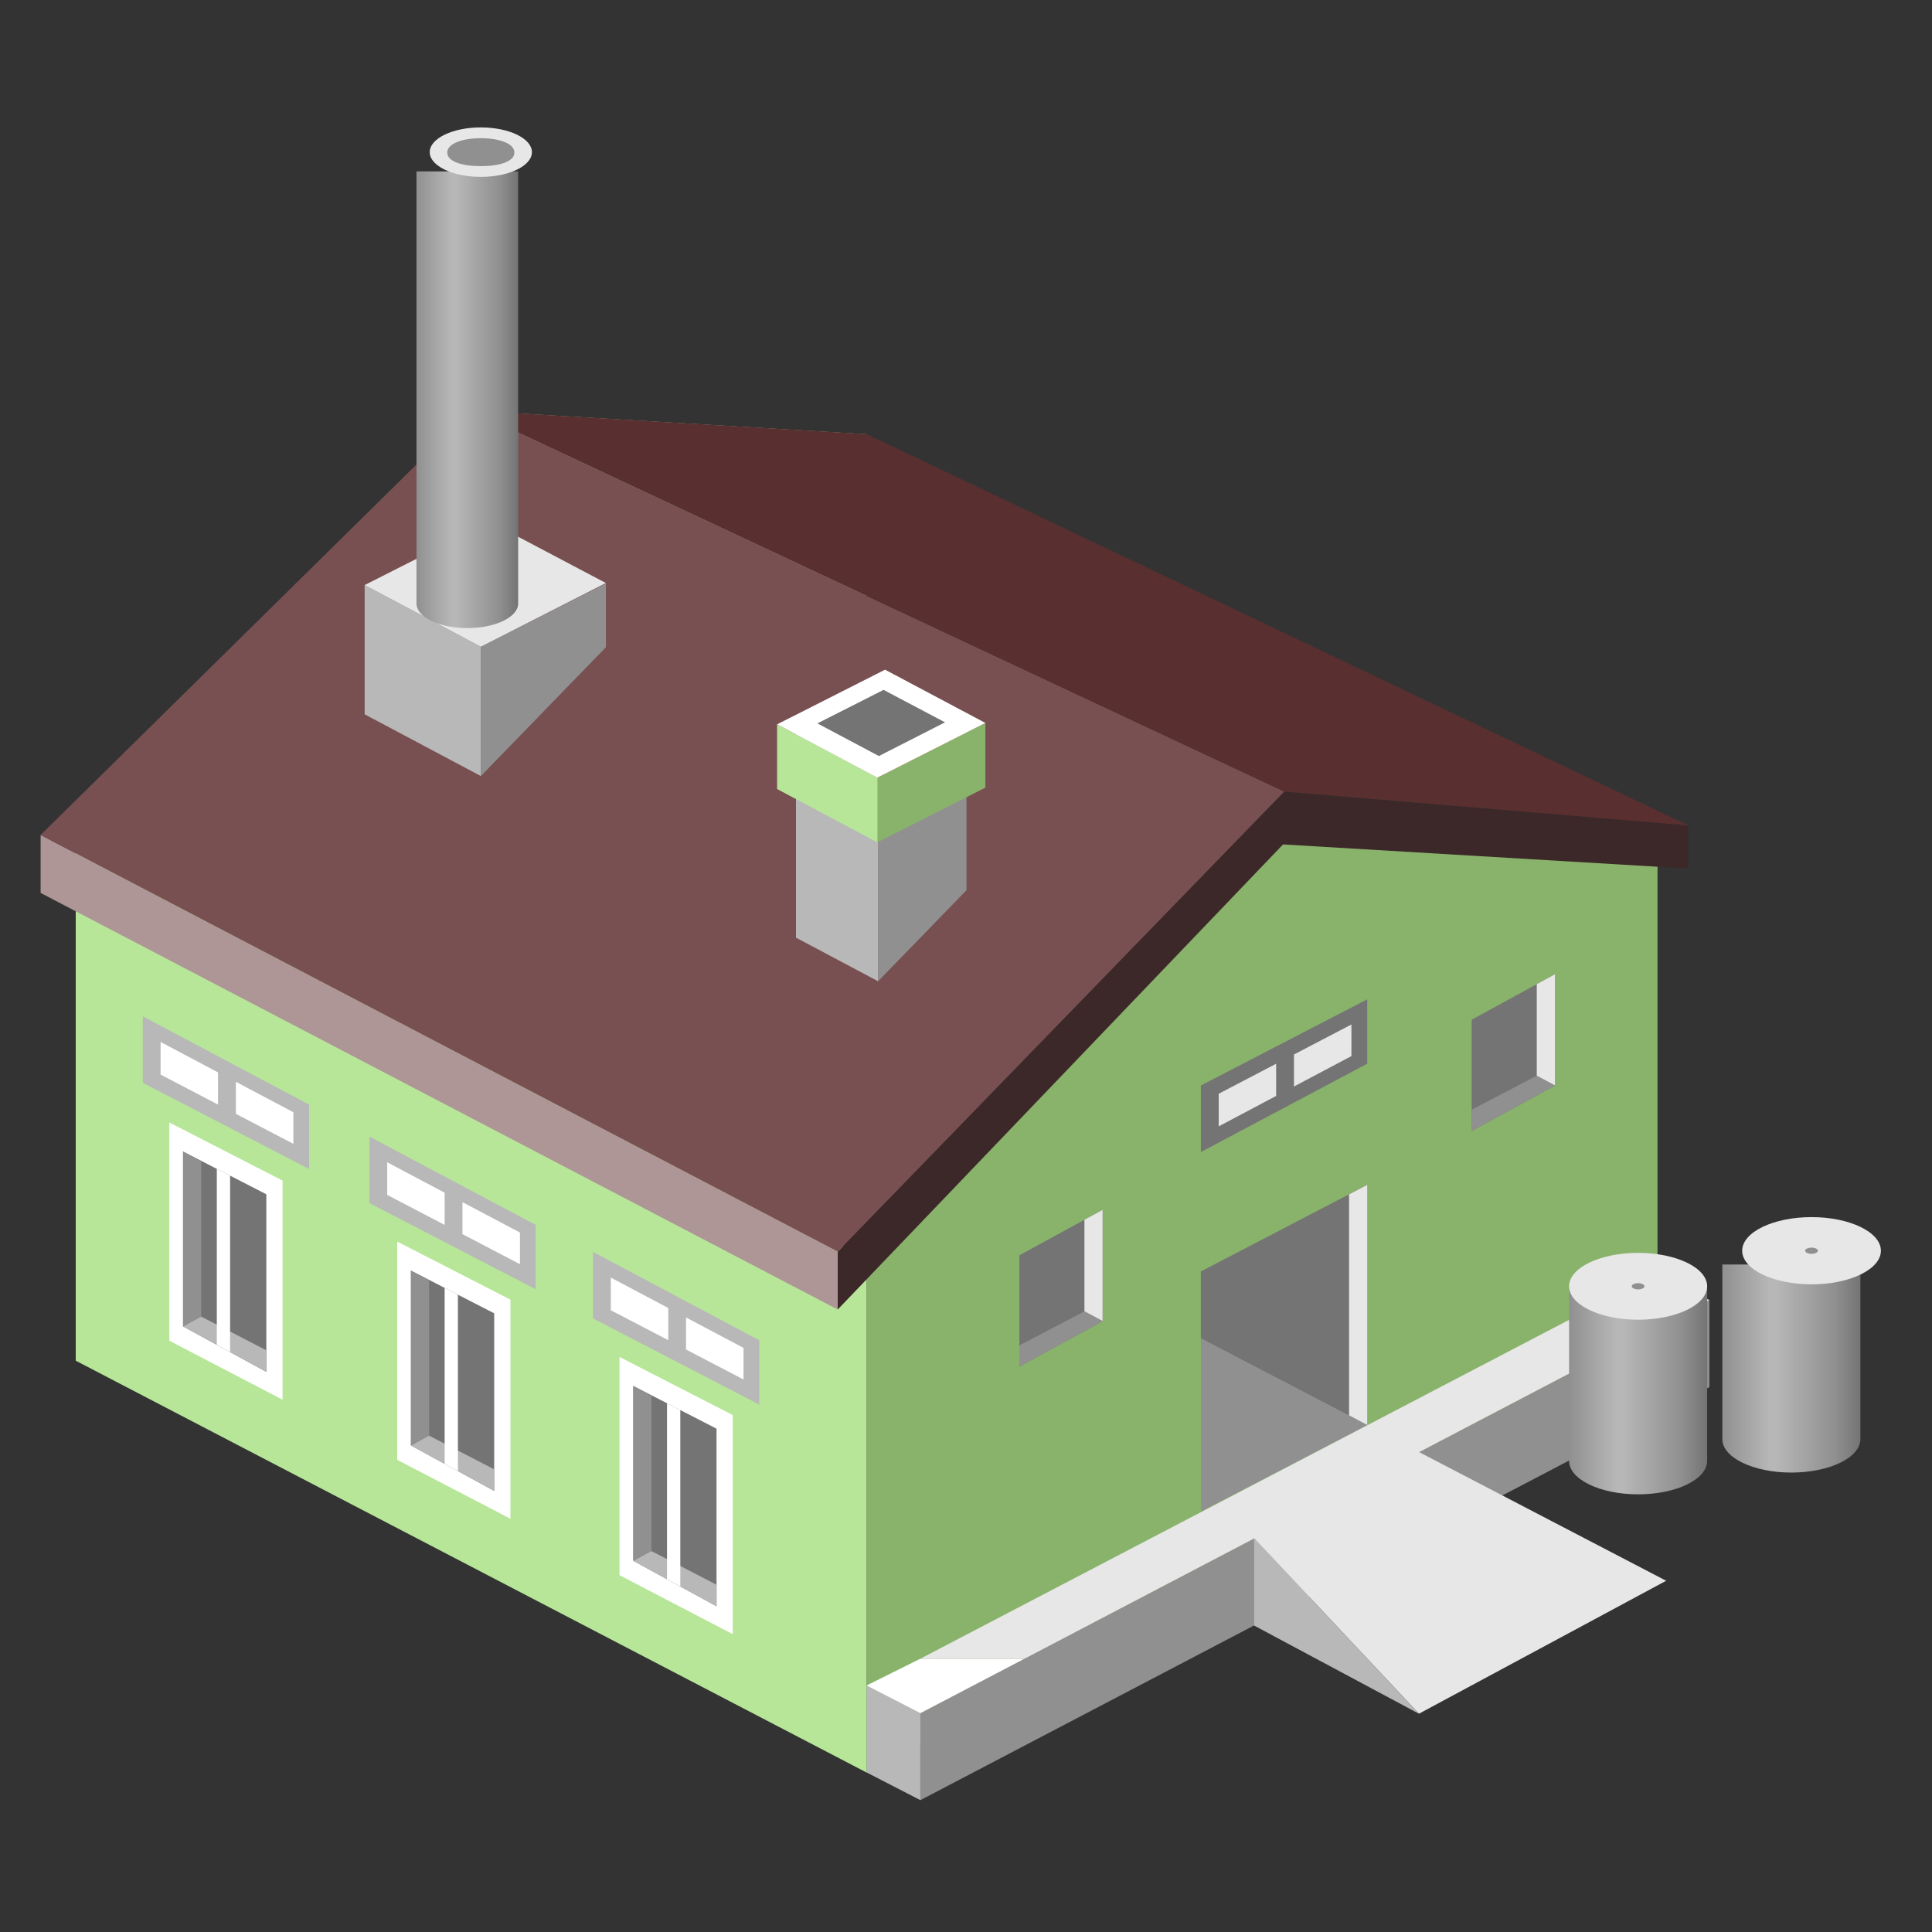 <?xml version="1.0" encoding="UTF-8" standalone="no"?>
<svg
   xmlns:dc="http://purl.org/dc/elements/1.1/"
   xmlns:cc="http://creativecommons.org/ns#"
   xmlns:rdf="http://www.w3.org/1999/02/22-rdf-syntax-ns#"
   xmlns:svg="http://www.w3.org/2000/svg"
   xmlns="http://www.w3.org/2000/svg"
   id="svg7696"
   version="1.1"
   viewBox="0 0 40 40"
   height="40mm"
   width="40mm">
  <rect x="0" y="0" width="40" height="40" fill="#333333" stroke="none"/>
  <defs
     id="defs7690">
    <clipPath
       clipPathUnits="userSpaceOnUse"
       id="clipPath550">
      <path
         d="m 2756.33,3984.36 v -447.29 c 0,-14.07 23.55,-25.48 52.64,-25.48 29.06,0 52.62,11.41 52.62,25.48 v 447.29 z"
         id="path552" />
    </clipPath>
    <linearGradient
       x1="0"
       y1="0"
       x2="1"
       y2="0"
       gradientUnits="userSpaceOnUse"
       gradientTransform="matrix(105.251,0,0,-105.251,2756.33,3747.97)"
       spreadMethod="pad"
       id="linearGradient554">
      <stop
         style="stop-opacity:1;stop-color:#909090"
         offset="0"
         id="stop556" />
      <stop
         style="stop-opacity:1;stop-color:#b7b7b7"
         offset="0.344"
         id="stop558" />
      <stop
         style="stop-opacity:1;stop-color:#b7b7b7"
         offset="0.389"
         id="stop560" />
      <stop
         style="stop-opacity:1;stop-color:#909090"
         offset="0.812"
         id="stop562" />
      <stop
         style="stop-opacity:1;stop-color:#747474"
         offset="1"
         id="stop564" />
    </linearGradient>
    <clipPath
       clipPathUnits="userSpaceOnUse"
       id="clipPath532">
      <path
         d="M 0,4300 V 0 h 4499.99 v 4300 z"
         id="path534" />
    </clipPath>
    <clipPath
       clipPathUnits="userSpaceOnUse"
       id="clipPath510">
      <path
         d="m 4108.15,2852.78 v -180.76 c 0,-19.12 32.01,-34.61 71.46,-34.61 39.46,0 71.45,15.49 71.45,34.61 v 180.76 z"
         id="path512" />
    </clipPath>
    <linearGradient
       x1="0"
       y1="0"
       x2="1"
       y2="0"
       gradientUnits="userSpaceOnUse"
       gradientTransform="matrix(142.913,0,0,-142.913,4108.15,2745.09)"
       spreadMethod="pad"
       id="linearGradient514">
      <stop
         style="stop-opacity:1;stop-color:#909090"
         offset="0"
         id="stop516" />
      <stop
         style="stop-opacity:1;stop-color:#b7b7b7"
         offset="0.344"
         id="stop518" />
      <stop
         style="stop-opacity:1;stop-color:#b7b7b7"
         offset="0.389"
         id="stop520" />
      <stop
         style="stop-opacity:1;stop-color:#909090"
         offset="0.812"
         id="stop522" />
      <stop
         style="stop-opacity:1;stop-color:#747474"
         offset="1"
         id="stop524" />
    </linearGradient>
    <clipPath
       clipPathUnits="userSpaceOnUse"
       id="clipPath498">
      <path
         d="M 0,4300 V 0 h 4499.99 v 4300 z"
         id="path500" />
    </clipPath>
    <clipPath
       clipPathUnits="userSpaceOnUse"
       id="clipPath476">
      <path
         d="m 3949.51,2830.24 v -180.77 c 0,-19.11 31.99,-34.6 71.45,-34.6 39.48,0 71.49,15.49 71.49,34.6 v 180.77 z"
         id="path478" />
    </clipPath>
    <linearGradient
       x1="0"
       y1="0"
       x2="1"
       y2="0"
       gradientUnits="userSpaceOnUse"
       gradientTransform="matrix(142.937,0,0,-142.937,3949.51,2722.55)"
       spreadMethod="pad"
       id="linearGradient480">
      <stop
         style="stop-opacity:1;stop-color:#909090"
         offset="0"
         id="stop482" />
      <stop
         style="stop-opacity:1;stop-color:#b7b7b7"
         offset="0.344"
         id="stop484" />
      <stop
         style="stop-opacity:1;stop-color:#b7b7b7"
         offset="0.389"
         id="stop486" />
      <stop
         style="stop-opacity:1;stop-color:#909090"
         offset="0.812"
         id="stop488" />
      <stop
         style="stop-opacity:1;stop-color:#747474"
         offset="1"
         id="stop490" />
    </linearGradient>
  </defs>
  <g
     transform="translate(0,-257)"
     id="layer1">
    <path
       id="path394"
       style="fill:#89b36b;fill-opacity:1;fill-rule:nonzero;stroke:none;stroke-width:0.02"
       d="m 34.317,285.171 -16.373,8.529 v -10.647 l 8.187,-9.016 8.186,0.488 v 10.647" />
    <path
       id="path396"
       style="fill:#a9c497;fill-opacity:1;fill-rule:nonzero;stroke:none;stroke-width:0.02"
       d="m 17.943,276.636 -16.374,8.529 v -10.647 l 8.187,-9.016 8.187,0.488 v 10.647" />
    <path
       id="path398"
       style="fill:#747474;fill-opacity:1;fill-rule:nonzero;stroke:none;stroke-width:0.02"
       d="m 32.193,279.476 -1.724,0.941 v -2.305 l 1.724,-0.941 v 2.305" />
    <path
       id="path400"
       style="fill:#e7e7e7;fill-opacity:1;fill-rule:nonzero;stroke:none;stroke-width:0.02"
       d="m 31.817,279.273 0.376,0.2 v -2.302 l -0.376,0.205 v 1.897" />
    <path
       id="path402"
       style="fill:#909090;fill-opacity:1;fill-rule:nonzero;stroke:none;stroke-width:0.02"
       d="m 30.468,280.416 v -0.439 l 1.348,-0.705 0.376,0.203 -1.724,0.941" />
    <path
       id="path404"
       style="fill:#747474;fill-opacity:1;fill-rule:nonzero;stroke:none;stroke-width:0.02"
       d="m 22.828,284.354 -1.724,0.941 V 282.99 l 1.724,-0.941 v 2.305" />
    <path
       id="path406"
       style="fill:#e7e7e7;fill-opacity:1;fill-rule:nonzero;stroke:none;stroke-width:0.02"
       d="m 22.452,284.151 0.376,0.2 v -2.302 l -0.376,0.205 v 1.897" />
    <path
       id="path408"
       style="fill:#909090;fill-opacity:1;fill-rule:nonzero;stroke:none;stroke-width:0.02"
       d="m 21.104,285.295 v -0.439 l 1.348,-0.705 0.376,0.203 -1.724,0.941" />
    <path
       id="path410"
       style="fill:#b7e698;fill-opacity:1;fill-rule:nonzero;stroke:none;stroke-width:0.02"
       d="M 17.943,283.053 1.569,274.524 v 10.648 l 16.374,8.527 v -10.647" />
    <path
       id="path412"
       style="fill:#3c2829;fill-opacity:1;fill-rule:nonzero;stroke:none;stroke-width:0.02"
       d="m 34.954,274.09 -8.365,-0.702 -9.245,9.525 v 1.199 l 9.22,-9.629 8.39,0.5 v -0.893" />
    <path
       id="path414"
       style="fill:#ae9697;fill-opacity:1;fill-rule:nonzero;stroke:none;stroke-width:0.02"
       d="m 0.841,275.487 16.503,8.625 v -1.199 l -16.503,-8.626 v 1.199" />
    <path
       id="path416"
       style="fill:#785051;fill-opacity:1;fill-rule:nonzero;stroke:none;stroke-width:0.02"
       d="m 17.344,282.913 -16.503,-8.626 8.915,-8.787 16.833,7.888 -9.245,9.525" />
    <path
       id="path418"
       style="fill:#592f30;fill-opacity:1;fill-rule:nonzero;stroke:none;stroke-width:0.02"
       d="m 34.954,274.09 -8.365,-0.702 -16.833,-7.888 8.187,0.488 17.011,8.101" />
    <path
       id="path420"
       style="fill:#909090;fill-opacity:1;fill-rule:nonzero;stroke:none;stroke-width:0.02"
       d="m 35.391,285.718 -16.335,8.552 v -1.8 l 16.335,-8.552 v 1.8" />
    <path
       id="path422"
       style="fill:#b8b8b8;fill-opacity:1;fill-rule:nonzero;stroke:none;stroke-width:0.02"
       d="m 17.943,293.697 1.112,0.573 v -1.8 l -1.112,-0.572 v 1.8" />
    <path
       id="path424"
       style="fill:#ffffff;fill-opacity:1;fill-rule:nonzero;stroke:none;stroke-width:0.02"
       d="m 17.943,291.897 1.112,0.572 2.15,-1.125 -2.165,0.005 -1.098,0.547" />
    <path
       id="path426"
       style="fill:#747474;fill-opacity:1;fill-rule:nonzero;stroke:none;stroke-width:0.02"
       d="m 28.306,286.505 v -4.974 l -3.444,1.793 v 1.387 l 3.444,1.794" />
    <path
       id="path428"
       style="fill:#909090;fill-opacity:1;fill-rule:nonzero;stroke:none;stroke-width:0.02"
       d="m 24.863,284.712 v 3.582 l 3.444,-1.788 -3.444,-1.794" />
    <path
       id="path430"
       style="fill:#b8b8b8;fill-opacity:1;fill-rule:nonzero;stroke:none;stroke-width:0.02"
       d="m 25.966,290.656 3.412,1.825 -3.412,-3.633 v 1.808" />
    <path
       id="path432"
       style="fill:#e7e7e7;fill-opacity:1;fill-rule:nonzero;stroke:none;stroke-width:0.02"
       d="m 35.391,283.917 -1.074,-0.547 -15.276,7.979 2.165,-0.005 4.763,-2.494 3.41,3.63 5.117,-2.752 -5.115,-2.664 6.011,-3.147" />
    <path
       id="path434"
       style="fill:#909090;fill-opacity:1;fill-rule:nonzero;stroke:none;stroke-width:0.02"
       d="m 20.01,275.431 -1.83,1.885 v -4.217 l 1.83,-0.926 v 3.258" />
    <path
       id="path436"
       style="fill:#b8b8b8;fill-opacity:1;fill-rule:nonzero;stroke:none;stroke-width:0.02"
       d="m 16.48,276.413 1.7,0.903 v -4.217 l -1.7,-0.903 v 4.217" />
    <path
       id="path438"
       style="fill:#e75151;fill-opacity:1;fill-rule:nonzero;stroke:none;stroke-width:0.02"
       d="m 16.48,272.196 1.7,0.903 1.83,-0.932 -1.7,-0.897 -1.829,0.927" />
    <path
       id="path440"
       style="fill:#89b36b;fill-opacity:1;fill-rule:nonzero;stroke:none;stroke-width:0.02"
       d="m 20.401,273.307 -2.236,1.132 v -1.34 l 2.236,-1.131 v 1.34" />
    <path
       id="path442"
       style="fill:#b7e698;fill-opacity:1;fill-rule:nonzero;stroke:none;stroke-width:0.02"
       d="m 16.089,273.336 2.076,1.104 v -1.34 l -2.076,-1.103 v 1.34" />
    <path
       id="path444"
       style="fill:#ffffff;fill-opacity:1;fill-rule:nonzero;stroke:none;stroke-width:0.02"
       d="m 16.089,271.996 2.076,1.103 2.236,-1.131 -2.077,-1.103 -2.235,1.132" />
    <path
       id="path446"
       style="fill:#747474;fill-opacity:1;fill-rule:nonzero;stroke:none;stroke-width:0.02"
       d="m 16.923,271.977 1.273,0.676 1.37,-0.698 -1.273,-0.672 -1.37,0.694" />
    <path
       id="path448"
       style="fill:#747474;fill-opacity:1;fill-rule:nonzero;stroke:none;stroke-width:0.02"
       d="m 24.863,279.474 v 1.378 l 3.444,-1.829 v -1.333 l -3.444,1.784" />
    <path
       id="path450"
       style="fill:#e7e7e7;fill-opacity:1;fill-rule:nonzero;stroke:none;stroke-width:0.02"
       d="m 27.98,278.211 -1.19,0.621 v 0.663 l 1.19,-0.63 v -0.654" />
    <path
       id="path452"
       style="fill:#e7e7e7;fill-opacity:1;fill-rule:nonzero;stroke:none;stroke-width:0.02"
       d="m 25.232,279.645 v 0.675 l 1.189,-0.63 v -0.666 l -1.189,0.621" />
    <path
       id="path454"
       style="fill:#b8b8b8;fill-opacity:1;fill-rule:nonzero;stroke:none;stroke-width:0.02"
       d="m 12.277,284.297 v -1.378 l 3.443,1.829 v 1.333 l -3.443,-1.784" />
    <path
       id="path456"
       style="fill:#ffffff;fill-opacity:1;fill-rule:nonzero;stroke:none;stroke-width:0.02"
       d="m 15.394,285.561 -1.19,-0.621 v -0.663 l 1.19,0.63 v 0.654" />
    <path
       id="path458"
       style="fill:#ffffff;fill-opacity:1;fill-rule:nonzero;stroke:none;stroke-width:0.02"
       d="m 12.646,284.127 v -0.676 l 1.19,0.63 v 0.666 l -1.19,-0.62" />
    <path
       id="path460"
       style="fill:#b8b8b8;fill-opacity:1;fill-rule:nonzero;stroke:none;stroke-width:0.02"
       d="m 7.648,281.909 v -1.378 l 3.443,1.829 v 1.333 l -3.443,-1.784" />
    <path
       id="path462"
       style="fill:#ffffff;fill-opacity:1;fill-rule:nonzero;stroke:none;stroke-width:0.02"
       d="m 10.765,283.173 -1.19,-0.621 v -0.663 l 1.19,0.63 v 0.654" />
    <path
       id="path464"
       style="fill:#ffffff;fill-opacity:1;fill-rule:nonzero;stroke:none;stroke-width:0.02"
       d="m 8.017,281.739 v -0.675 l 1.189,0.63 v 0.666 l -1.189,-0.62" />
    <path
       id="path466"
       style="fill:#b8b8b8;fill-opacity:1;fill-rule:nonzero;stroke:none;stroke-width:0.02"
       d="m 2.956,279.419 v -1.378 l 3.443,1.829 v 1.333 l -3.443,-1.784" />
    <path
       id="path468"
       style="fill:#ffffff;fill-opacity:1;fill-rule:nonzero;stroke:none;stroke-width:0.02"
       d="m 6.074,280.682 -1.19,-0.621 v -0.663 l 1.19,0.63 v 0.654" />
    <path
       id="path470"
       style="fill:#ffffff;fill-opacity:1;fill-rule:nonzero;stroke:none;stroke-width:0.02"
       d="m 3.325,279.248 v -0.675 l 1.189,0.63 v 0.666 L 3.325,279.248" />
    <g
       transform="matrix(0.02,0,0,-0.02,-46.504,340.236)"
       id="g474"
       clip-path="url(#clipPath476)">
      <path
         d="m 3949.51,2830.24 v -180.77 c 0,-19.11 31.99,-34.6 71.45,-34.6 39.48,0 71.49,15.49 71.49,34.6 v 180.77 h -142.94"
         style="fill:url(#linearGradient480);fill-opacity:1;fill-rule:nonzero;stroke:none"
         id="path492" />
    </g>
    <g
       transform="matrix(0.02,0,0,-0.02,-46.504,340.236)"
       id="g496"
       clip-path="url(#clipPath498)">
      <path
         d="m 4092.45,2830.24 c 0,-19.11 -32.01,-34.61 -71.49,-34.61 -39.46,0 -71.45,15.5 -71.45,34.61 0,19.11 31.99,34.6 71.45,34.6 39.48,0 71.49,-15.49 71.49,-34.6"
         style="fill:#e7e7e7;fill-opacity:1;fill-rule:nonzero;stroke:none"
         id="path502" />
      <path
         d="m 4027.54,2830.24 c 0,-1.78 -2.94,-3.2 -6.58,-3.2 -3.62,0 -6.58,1.42 -6.58,3.2 0,1.77 2.96,3.19 6.58,3.19 3.64,0 6.58,-1.42 6.58,-3.19"
         style="fill:#909090;fill-opacity:1;fill-rule:nonzero;stroke:none"
         id="path504" />
    </g>
    <g
       transform="matrix(0.02,0,0,-0.02,-46.504,340.236)"
       id="g508"
       clip-path="url(#clipPath510)">
      <path
         d="m 4108.15,2852.78 v -180.76 c 0,-19.12 32.01,-34.61 71.46,-34.61 39.46,0 71.45,15.49 71.45,34.61 v 180.76 h -142.91"
         style="fill:url(#linearGradient514);fill-opacity:1;fill-rule:nonzero;stroke:none"
         id="path526" />
    </g>
    <path
       id="path536"
       style="fill:#e7e7e7;fill-opacity:1;fill-rule:nonzero;stroke:none;stroke-width:0.02"
       d="m 38.942,282.895 c 0,0.384 -0.643,0.696 -1.436,0.696 -0.793,0 -1.436,-0.312 -1.436,-0.696 0,-0.384 0.643,-0.696 1.436,-0.696 0.793,0 1.436,0.312 1.436,0.696" />
    <path
       id="path538"
       style="fill:#909090;fill-opacity:1;fill-rule:nonzero;stroke:none;stroke-width:0.02"
       d="m 37.638,282.895 c 0,0.036 -0.059,0.064 -0.133,0.064 -0.073,0 -0.132,-0.029 -0.132,-0.064 0,-0.036 0.059,-0.064 0.132,-0.064 0.074,0 0.133,0.029 0.133,0.064" />
    <path
       id="path540"
       style="fill:#909090;fill-opacity:1;fill-rule:nonzero;stroke:none;stroke-width:0.02"
       d="m 12.545,270.4 -2.589,2.667 v -2.677 l 2.589,-1.31 v 1.319" />
    <path
       id="path542"
       style="fill:#b8b8b8;fill-opacity:1;fill-rule:nonzero;stroke:none;stroke-width:0.02"
       d="m 7.55,271.789 2.405,1.278 v -2.677 l -2.405,-1.277 v 2.676" />
    <path
       id="path544"
       style="fill:#e7e7e7;fill-opacity:1;fill-rule:nonzero;stroke:none;stroke-width:0.02"
       d="m 7.55,269.113 2.405,1.277 2.589,-1.319 -2.405,-1.269 -2.589,1.311" />
    <g
       transform="matrix(0.02,0,0,-0.02,-46.504,340.236)"
       id="g548"
       clip-path="url(#clipPath550)">
      <path
         d="m 2756.33,3984.36 v -447.29 c 0,-14.07 23.55,-25.48 52.64,-25.48 29.06,0 52.62,11.41 52.62,25.48 v 447.29 h -105.26"
         style="fill:url(#linearGradient554);fill-opacity:1;fill-rule:nonzero;stroke:none"
         id="path566" />
    </g>
    <path
       id="path576"
       style="fill:#e7e7e7;fill-opacity:1;fill-rule:nonzero;stroke:none;stroke-width:0.02"
       d="m 11.013,260.15 c 0,0.283 -0.474,0.512 -1.058,0.512 -0.585,0 -1.058,-0.229 -1.058,-0.512 0,-0.283 0.473,-0.512 1.058,-0.512 0.584,0 1.058,0.229 1.058,0.512" />
    <path
       id="path578"
       style="fill:#909090;fill-opacity:1;fill-rule:nonzero;stroke:none;stroke-width:0.02"
       d="m 10.65,260.159 c 0,0.187 -0.311,0.281 -0.695,0.281 -0.383,0 -0.695,-0.094 -0.695,-0.281 0,-0.187 0.312,-0.298 0.695,-0.298 0.384,0 0.695,0.111 0.695,0.298" />
    <path
       id="path580"
       style="fill:#ffffff;fill-opacity:1;fill-rule:nonzero;stroke:none;stroke-width:0.02"
       d="m 8.224,287.224 2.344,1.22 v -4.536 l -2.344,-1.203 v 4.519" />
    <path
       id="path582"
       style="fill:#747474;fill-opacity:1;fill-rule:nonzero;stroke:none;stroke-width:0.02"
       d="m 8.508,286.927 1.724,0.941 v -3.677 l -1.724,-0.885 v 3.621" />
    <path
       id="path584"
       style="fill:#909090;fill-opacity:1;fill-rule:nonzero;stroke:none;stroke-width:0.02"
       d="m 8.884,286.724 -0.376,0.2 v -3.618 l 0.376,0.205 v 3.213" />
    <path
       id="path586"
       style="fill:#b8b8b8;fill-opacity:1;fill-rule:nonzero;stroke:none;stroke-width:0.02"
       d="m 10.232,287.868 v -0.447 l -1.348,-0.697 -0.376,0.203 1.724,0.941" />
    <path
       id="path588"
       style="fill:#ffffff;fill-opacity:1;fill-rule:nonzero;stroke:none;stroke-width:0.02"
       d="m 9.481,287.458 -0.275,-0.15 v -3.644 l 0.275,0.141 v 3.652" />
    <path
       id="path590"
       style="fill:#ffffff;fill-opacity:1;fill-rule:nonzero;stroke:none;stroke-width:0.02"
       d="m 12.826,289.612 2.344,1.221 v -4.536 l -2.344,-1.203 v 4.519" />
    <path
       id="path592"
       style="fill:#747474;fill-opacity:1;fill-rule:nonzero;stroke:none;stroke-width:0.02"
       d="m 13.111,289.315 1.724,0.941 v -3.677 l -1.724,-0.885 v 3.621" />
    <path
       id="path594"
       style="fill:#909090;fill-opacity:1;fill-rule:nonzero;stroke:none;stroke-width:0.02"
       d="m 13.487,289.112 -0.375,0.2 v -3.618 l 0.375,0.205 v 3.213" />
    <path
       id="path596"
       style="fill:#b8b8b8;fill-opacity:1;fill-rule:nonzero;stroke:none;stroke-width:0.02"
       d="m 14.835,290.256 v -0.446 l -1.349,-0.697 -0.375,0.203 1.724,0.941" />
    <path
       id="path598"
       style="fill:#ffffff;fill-opacity:1;fill-rule:nonzero;stroke:none;stroke-width:0.02"
       d="m 14.085,289.846 -0.275,-0.15 v -3.644 l 0.275,0.141 v 3.652" />
    <path
       id="path600"
       style="fill:#ffffff;fill-opacity:1;fill-rule:nonzero;stroke:none;stroke-width:0.02"
       d="m 3.506,284.758 2.344,1.221 v -4.536 l -2.344,-1.203 v 4.519" />
    <path
       id="path602"
       style="fill:#747474;fill-opacity:1;fill-rule:nonzero;stroke:none;stroke-width:0.02"
       d="m 3.79,284.462 1.724,0.941 v -3.677 l -1.724,-0.885 v 3.621" />
    <path
       id="path604"
       style="fill:#909090;fill-opacity:1;fill-rule:nonzero;stroke:none;stroke-width:0.02"
       d="m 4.166,284.259 -0.376,0.2 v -3.618 l 0.376,0.205 v 3.213" />
    <path
       id="path606"
       style="fill:#b8b8b8;fill-opacity:1;fill-rule:nonzero;stroke:none;stroke-width:0.02"
       d="m 5.514,285.403 v -0.447 l -1.348,-0.697 -0.376,0.203 1.724,0.941" />
    <path
       id="path608"
       style="fill:#ffffff;fill-opacity:1;fill-rule:nonzero;stroke:none;stroke-width:0.02"
       d="M 4.764,284.993 4.489,284.843 v -3.644 l 0.275,0.141 v 3.652" />
    <path
       id="path610"
       style="fill:#e7e7e7;fill-opacity:1;fill-rule:nonzero;stroke:none;stroke-width:0.02"
       d="m 27.931,286.303 0.376,0.2 v -4.971 l -0.376,0.196 v 4.576" />
  </g>
</svg>
